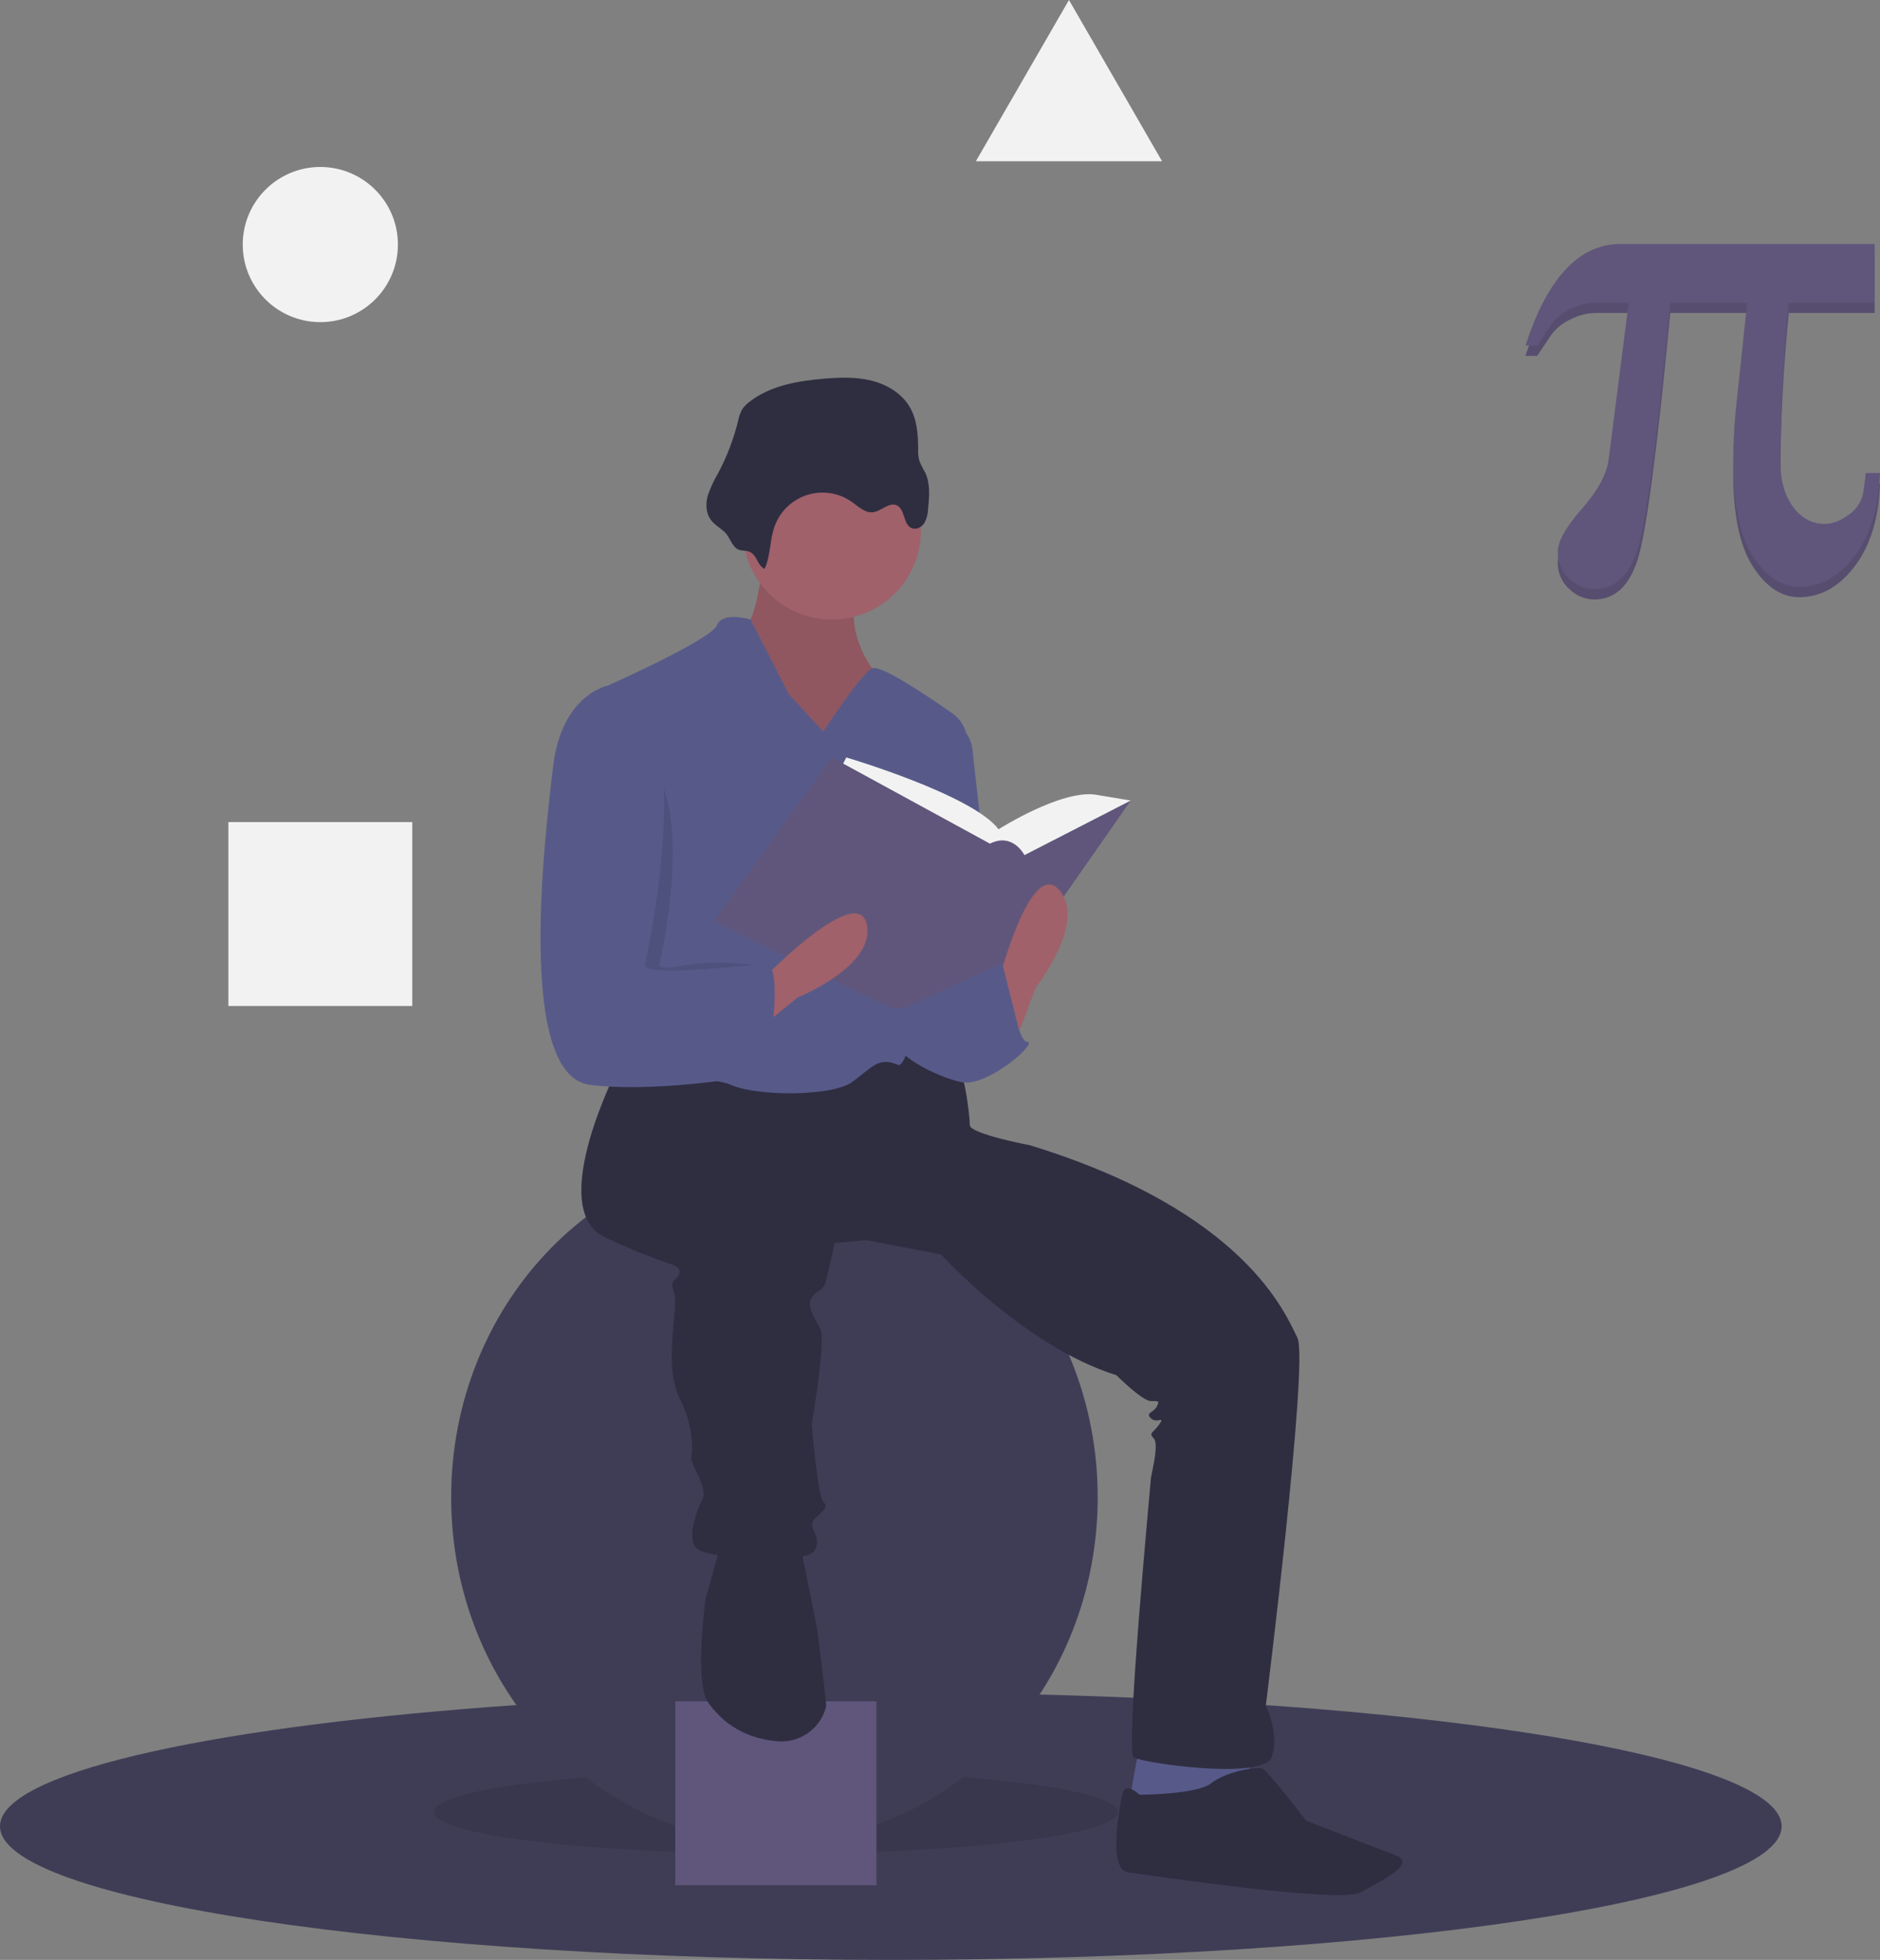 <svg width="425" height="443" viewBox="0 0 425 443" fill="none" xmlns="http://www.w3.org/2000/svg">
<rect x="0" y="0" width="425" height="443" fill="#808080" stroke="none"/>
<g clip-path="url(#clip0_2_257)">
<path d="M402.76 412.8C402.76 429.478 312.6 443 201.38 443C90.16 443 0 429.478 0 412.8C0 400.993 45.194 390.765 111.058 385.803C138.218 383.75 168.906 382.601 201.38 382.601C214.729 382.601 227.773 382.796 240.389 383.166C332.939 385.894 402.76 398.123 402.76 412.8Z" fill="#3F3D56"/>
<path opacity="0.1" d="M175.395 418.97C218.089 418.97 252.699 414.754 252.699 409.553C252.699 404.352 218.089 400.136 175.395 400.136C132.702 400.136 98.091 404.352 98.091 409.553C98.091 414.754 132.702 418.97 175.395 418.97Z" fill="black"/>
<path d="M175.07 416.373C215.432 416.373 248.152 381.48 248.152 338.438C248.152 295.396 215.432 260.504 175.07 260.504C134.709 260.504 101.989 295.396 101.989 338.438C101.989 381.48 134.709 416.373 175.07 416.373Z" fill="#3F3D56"/>
<path d="M198.132 384.549H152.659V426.114H198.132V384.549Z" fill="#60567B"/>
<path d="M257.571 394.616L254.973 408.904L271.863 411.502L282.906 405.007L282.256 394.616H257.571Z" fill="#575A89"/>
<path d="M172.472 126.392C172.472 126.392 171.173 141.33 167.925 141.979C164.677 142.628 175.07 168.607 175.07 168.607H190.661L203.004 165.359L197.157 151.071C197.157 151.071 189.362 140.68 195.208 132.237C201.055 123.794 172.472 126.392 172.472 126.392Z" fill="#A0616A"/>
<path opacity="0.1" d="M172.472 126.392C172.472 126.392 171.173 141.33 167.925 141.979C164.677 142.628 175.07 168.607 175.07 168.607H190.661L203.004 165.359L197.157 151.071C197.157 151.071 189.362 140.68 195.208 132.237C201.055 123.794 172.472 126.392 172.472 126.392Z" fill="black"/>
<path d="M139.991 240.696C139.991 240.696 123.101 273.168 136.743 279.663C150.385 286.157 153.633 285.508 153.633 287.456C153.633 289.405 151.035 288.755 152.334 292.002C153.633 295.25 149.736 308.239 153.633 316.032C157.531 323.826 156.232 329.671 156.232 329.671C156.232 329.671 156.232 330.32 157.531 332.918C158.83 335.516 159.48 337.464 158.83 338.763C158.181 340.062 154.283 348.505 158.181 350.453C162.078 352.401 182.216 353.7 184.165 350.453C186.114 347.206 182.216 345.257 184.165 343.309C186.114 341.361 187.413 340.711 186.114 339.412C184.815 338.114 183.515 321.877 183.515 321.877C183.515 321.877 186.763 303.043 185.464 300.445C184.165 297.847 182.216 295.25 183.515 293.301C184.815 291.353 186.114 292.002 186.763 289.405C187.413 286.807 188.712 280.962 188.712 280.962L195.858 280.312L212.748 283.56C212.748 283.56 231.587 304.342 252.374 310.837C252.374 310.837 258.221 316.682 260.17 316.682C262.118 316.682 262.118 316.682 261.469 317.98C260.819 319.279 258.87 319.279 260.17 320.578C261.469 321.877 263.418 319.929 262.118 321.877C260.819 323.826 259.52 323.826 260.819 325.124C262.118 326.423 260.17 333.567 260.17 334.217C260.17 334.866 254.323 395.915 256.272 397.214C258.221 398.513 285.505 402.409 287.453 397.214C289.402 392.018 286.154 385.524 286.154 385.524C286.154 385.524 295.898 307.589 293.3 302.394C290.701 297.198 281.607 273.818 232.886 258.88C232.886 258.88 219.244 256.283 219.244 254.334C219.244 252.386 217.945 240.046 215.346 239.397C212.748 238.747 197.807 238.098 197.807 238.098L178.968 243.943L152.984 239.397L139.991 240.696Z" fill="#2F2E41"/>
<path d="M162.728 349.804L159.48 361.494C159.48 361.494 156.881 380.328 160.129 384.874C162.681 388.445 167.236 392.817 175.684 393.585C178.052 393.802 180.422 393.204 182.404 391.892C184.386 390.579 185.861 388.629 186.584 386.364C186.68 386.093 186.741 385.81 186.764 385.523C186.764 384.225 184.815 368.638 184.815 368.638L181.567 352.401L180.917 347.855L162.728 349.804Z" fill="#2F2E41"/>
<path d="M257.571 405.657C257.571 405.657 254.323 402.409 253.673 405.657C253.024 408.904 250.425 422.542 254.973 423.192C259.52 423.841 303.044 430.336 307.591 427.738C312.139 425.14 320.584 421.243 315.387 419.295C310.19 417.347 295.249 411.502 295.249 411.502C295.249 411.502 286.804 400.461 285.504 399.811C284.205 399.162 277.059 400.461 273.811 403.059C270.563 405.657 257.571 405.657 257.571 405.657Z" fill="#2F2E41"/>
<path d="M188.063 140.031C199.185 140.031 208.201 131.017 208.201 119.898C208.201 108.778 199.185 99.765 188.063 99.765C176.941 99.765 167.925 108.778 167.925 119.898C167.925 131.017 176.941 140.031 188.063 140.031Z" fill="#A0616A"/>
<path d="M186.114 165.359L178.319 156.916L169.678 140.031C169.678 140.031 163.377 138.082 162.078 141.33C160.779 144.577 137.393 154.968 137.393 154.968C137.393 154.968 143.239 209.522 140.641 214.718C138.043 219.913 133.495 240.696 137.393 242.644C141.291 244.592 159.48 242.644 165.326 245.242C171.173 247.84 188.063 247.84 192.61 244.592C197.157 241.345 198.456 238.747 203.004 240.696C206.875 242.354 215.925 185.648 218.531 168.749C218.75 167.329 218.568 165.877 218.004 164.556C217.441 163.235 216.519 162.098 215.342 161.274C209.513 157.186 199.016 150.142 197.157 151.071C194.559 152.37 186.114 165.359 186.114 165.359Z" fill="#575A89"/>
<path d="M214.047 162.761C215.573 163.143 216.945 163.982 217.98 165.165C219.014 166.349 219.662 167.821 219.836 169.383L225.091 216.666C225.091 216.666 212.098 244.592 205.602 225.758C199.106 206.924 214.047 162.761 214.047 162.761Z" fill="#575A89"/>
<path d="M212.748 221.212L227.039 217.315C227.039 217.315 229.638 235.5 232.236 235.5C234.835 235.5 223.142 245.891 217.295 244.592C211.449 243.294 203.004 238.747 202.354 235.5C201.705 232.253 208.201 218.614 208.201 218.614L212.748 221.212Z" fill="#575A89"/>
<path d="M172.861 128.583C174.23 125.564 173.992 122.043 175.124 118.928C175.73 117.259 176.714 115.754 177.999 114.529C179.283 113.304 180.834 112.392 182.529 111.865C184.224 111.338 186.018 111.21 187.771 111.491C189.524 111.772 191.188 112.454 192.633 113.485C194.09 114.523 195.55 115.981 197.327 115.783C199.241 115.57 200.949 113.435 202.709 114.217C204.659 115.084 204.133 118.579 206.109 119.387C207.149 119.812 208.378 119.157 208.978 118.207C209.503 117.209 209.789 116.103 209.813 114.976C210.086 112.206 210.333 109.274 209.131 106.763C208.626 105.912 208.185 105.024 207.813 104.107C207.603 103.251 207.519 102.368 207.563 101.487C207.552 98.231 207.314 94.835 205.675 92.022C203.857 88.9 200.495 86.903 196.988 86.032C193.481 85.161 189.806 85.295 186.206 85.6C180.253 86.103 174.045 87.183 169.356 90.883C168.718 91.349 168.169 91.925 167.736 92.584C167.324 93.368 167.033 94.209 166.873 95.079C165.859 99.207 164.339 103.194 162.347 106.949C161.389 108.541 160.605 110.232 160.011 111.992C159.514 113.781 159.547 115.82 160.588 117.357C161.436 118.609 162.791 119.276 163.856 120.3C164.911 121.314 165.404 123.264 166.573 124.032C167.593 124.702 168.815 124.229 169.855 124.94C171.191 125.852 171.287 127.852 172.861 128.583Z" fill="#2F2E41"/>
<path d="M189.362 175.101L191.311 171.204C191.311 171.204 219.894 179.647 225.74 187.441C225.74 187.441 240.032 178.348 247.827 179.647L255.622 180.946L231.587 202.378L201.055 199.78L189.362 175.101Z" fill="#F2F2F2"/>
<path d="M188.063 171.204L161.429 208.223L199.756 227.057C199.756 227.057 203.339 229.006 206.095 227.057L231.587 215.367L255.622 180.946L231.587 193.286C231.587 193.286 228.988 188.09 223.791 190.688L188.063 171.204Z" fill="#60567B"/>
<path d="M228.988 236.799L234.185 223.16C234.185 223.16 245.878 208.223 239.382 201.079C232.886 193.935 225.74 221.862 225.74 221.862L228.988 236.799Z" fill="#A0616A"/>
<path d="M169.028 234.623L180.367 225.431C180.367 225.431 197.978 218.375 195.944 208.937C193.91 199.499 173.714 220.072 173.714 220.072L169.028 234.623Z" fill="#A0616A"/>
<path opacity="0.1" d="M140.966 168.931H140.316C140.316 168.931 130.247 156.916 128.298 173.153C126.35 189.389 119.853 243.294 136.743 245.242C153.633 247.19 165.651 237.124 165.651 237.124C165.651 237.124 177.994 218.29 173.446 218.29C171.246 218.29 165.262 217.302 159.805 217.64C153.982 218.001 148.751 219.641 149.086 217.965C149.736 214.718 159.155 173.477 140.966 168.931Z" fill="black"/>
<path d="M139.991 156.267L137.393 154.968C137.393 154.968 126.999 156.916 125.05 173.153C123.101 189.389 116.605 243.293 133.495 245.242C150.385 247.19 173.122 242.644 173.122 242.644C173.122 242.644 177.669 217.965 173.122 217.965C168.574 217.965 145.188 221.212 145.838 217.965C146.488 214.718 158.181 160.813 139.991 156.267Z" fill="#575A89"/>
<path d="M219.569 229.331L226.732 218.354L231.262 236.475L219.569 241.67V229.331Z" fill="#575A89"/>
<path d="M72.414 72.812C82.101 72.812 89.954 64.962 89.954 55.277C89.954 45.593 82.101 37.742 72.414 37.742C62.727 37.742 54.875 45.593 54.875 55.277C54.875 64.962 62.727 72.812 72.414 72.812Z" fill="#F2F2F2"/>
<path d="M93.202 185.817H51.627V227.382H93.202V185.817Z" fill="#F2F2F2"/>
<path d="M241.656 0L252.179 18.222L262.701 36.443H241.656H220.61L231.133 18.222L241.656 0Z" fill="#F2F2F2"/>
<path d="M425 109.257C424.748 117.031 422.855 123.262 419.319 127.95C415.783 132.639 411.581 134.984 406.716 134.984C402.752 134.984 399.278 132.69 396.294 128.101C393.309 123.512 391.817 116.453 391.817 106.925C391.817 104.818 391.867 102.812 391.968 100.907C392.068 99.001 392.193 97.196 392.344 95.49L394.977 70.741H377.596C374.586 102.035 372.116 120.653 370.184 126.596C368.253 132.539 364.98 135.51 360.365 135.511C358.282 135.459 356.294 134.627 354.797 133.179C353.929 132.409 353.242 131.457 352.786 130.39C352.331 129.323 352.118 128.169 352.163 127.01C352.163 124.704 353.982 121.482 357.618 117.343C361.255 113.206 363.274 109.432 363.676 106.022L368.19 70.741H360.892C358.834 70.753 356.809 71.256 354.985 72.208C353.306 72.979 351.845 74.155 350.734 75.631L347.498 80.445H344.865C347.322 72.823 350.344 67.093 353.932 63.256C357.517 59.419 361.643 57.501 366.309 57.501H423.796V70.741H404.383C403.781 76.759 403.317 82.777 402.991 88.795C402.664 94.813 402.501 100.856 402.502 106.925C402.502 111.037 403.455 114.372 405.361 116.93C407.267 119.487 409.65 120.766 412.51 120.766C414.265 120.766 416.108 120.051 418.04 118.622C418.957 117.979 419.724 117.145 420.289 116.178C420.854 115.211 421.204 114.133 421.313 113.018C421.464 111.915 421.576 111.05 421.652 110.423C421.727 109.796 421.764 109.407 421.765 109.257L425 109.257Z" fill="#60567B"/>
<path opacity="0.1" d="M425 109.257C424.748 117.031 422.855 123.262 419.319 127.95C415.783 132.639 411.581 134.984 406.716 134.984C402.752 134.984 399.278 132.69 396.294 128.101C393.309 123.512 391.817 116.453 391.817 106.925C391.817 104.818 391.867 102.812 391.968 100.907C392.068 99.001 392.193 97.196 392.344 95.49L394.977 70.741H377.596C374.586 102.035 372.116 120.653 370.184 126.596C368.253 132.539 364.98 135.51 360.365 135.511C358.282 135.459 356.294 134.627 354.797 133.179C353.929 132.409 353.242 131.457 352.786 130.39C352.331 129.323 352.118 128.169 352.163 127.01C352.163 124.704 353.982 121.482 357.618 117.343C361.255 113.206 363.274 109.432 363.676 106.022L368.19 70.741H360.892C358.834 70.753 356.809 71.256 354.985 72.208C353.306 72.979 351.845 74.155 350.734 75.631L347.498 80.445H344.865C347.322 72.823 350.344 67.093 353.932 63.256C357.517 59.419 361.643 57.501 366.309 57.501H423.796V70.741H404.383C403.781 76.759 403.317 82.777 402.991 88.795C402.664 94.813 402.501 100.856 402.502 106.925C402.502 111.037 403.455 114.372 405.361 116.93C407.267 119.487 409.65 120.766 412.51 120.766C414.265 120.766 416.108 120.051 418.04 118.622C418.957 117.979 419.724 117.145 420.289 116.178C420.854 115.211 421.204 114.133 421.313 113.018C421.464 111.915 421.576 111.05 421.652 110.423C421.727 109.796 421.764 109.407 421.765 109.257L425 109.257Z" fill="black"/>
<path d="M425 106.906C424.748 114.68 422.855 120.912 419.319 125.6C415.783 130.289 411.581 132.633 406.716 132.634C402.752 132.634 399.278 130.339 396.294 125.75C393.309 121.162 391.817 114.103 391.817 104.574C391.817 102.468 391.867 100.462 391.968 98.556C392.068 96.651 392.193 94.846 392.344 93.14L394.977 68.391H377.596C374.586 99.685 372.116 118.303 370.184 124.246C368.253 130.189 364.98 133.16 360.365 133.16C358.282 133.109 356.294 132.277 354.797 130.828C353.929 130.059 353.242 129.107 352.786 128.04C352.331 126.973 352.118 125.819 352.163 124.66C352.163 122.354 353.982 119.131 357.618 114.993C361.255 110.856 363.274 107.082 363.676 103.672L368.19 68.391H360.892C358.834 68.403 356.809 68.906 354.985 69.858C353.306 70.628 351.845 71.805 350.734 73.28L347.498 78.095H344.865C347.322 70.472 350.344 64.743 353.932 60.906C357.517 57.069 361.643 55.151 366.309 55.151H423.796V68.391H404.383C403.781 74.409 403.317 80.427 402.991 86.445C402.664 92.463 402.501 98.506 402.502 104.574C402.502 108.687 403.455 112.022 405.361 114.579C407.267 117.137 409.65 118.416 412.51 118.416C414.265 118.416 416.108 117.701 418.04 116.272C418.957 115.629 419.724 114.795 420.289 113.828C420.854 112.86 421.204 111.782 421.313 110.668C421.464 109.565 421.576 108.7 421.652 108.072C421.727 107.446 421.764 107.057 421.765 106.906H425Z" fill="#60567B"/>
</g>
<defs>
<clipPath id="clip0_2_257">
<rect width="425" height="443" fill="white"/>
</clipPath>
</defs>
</svg>

